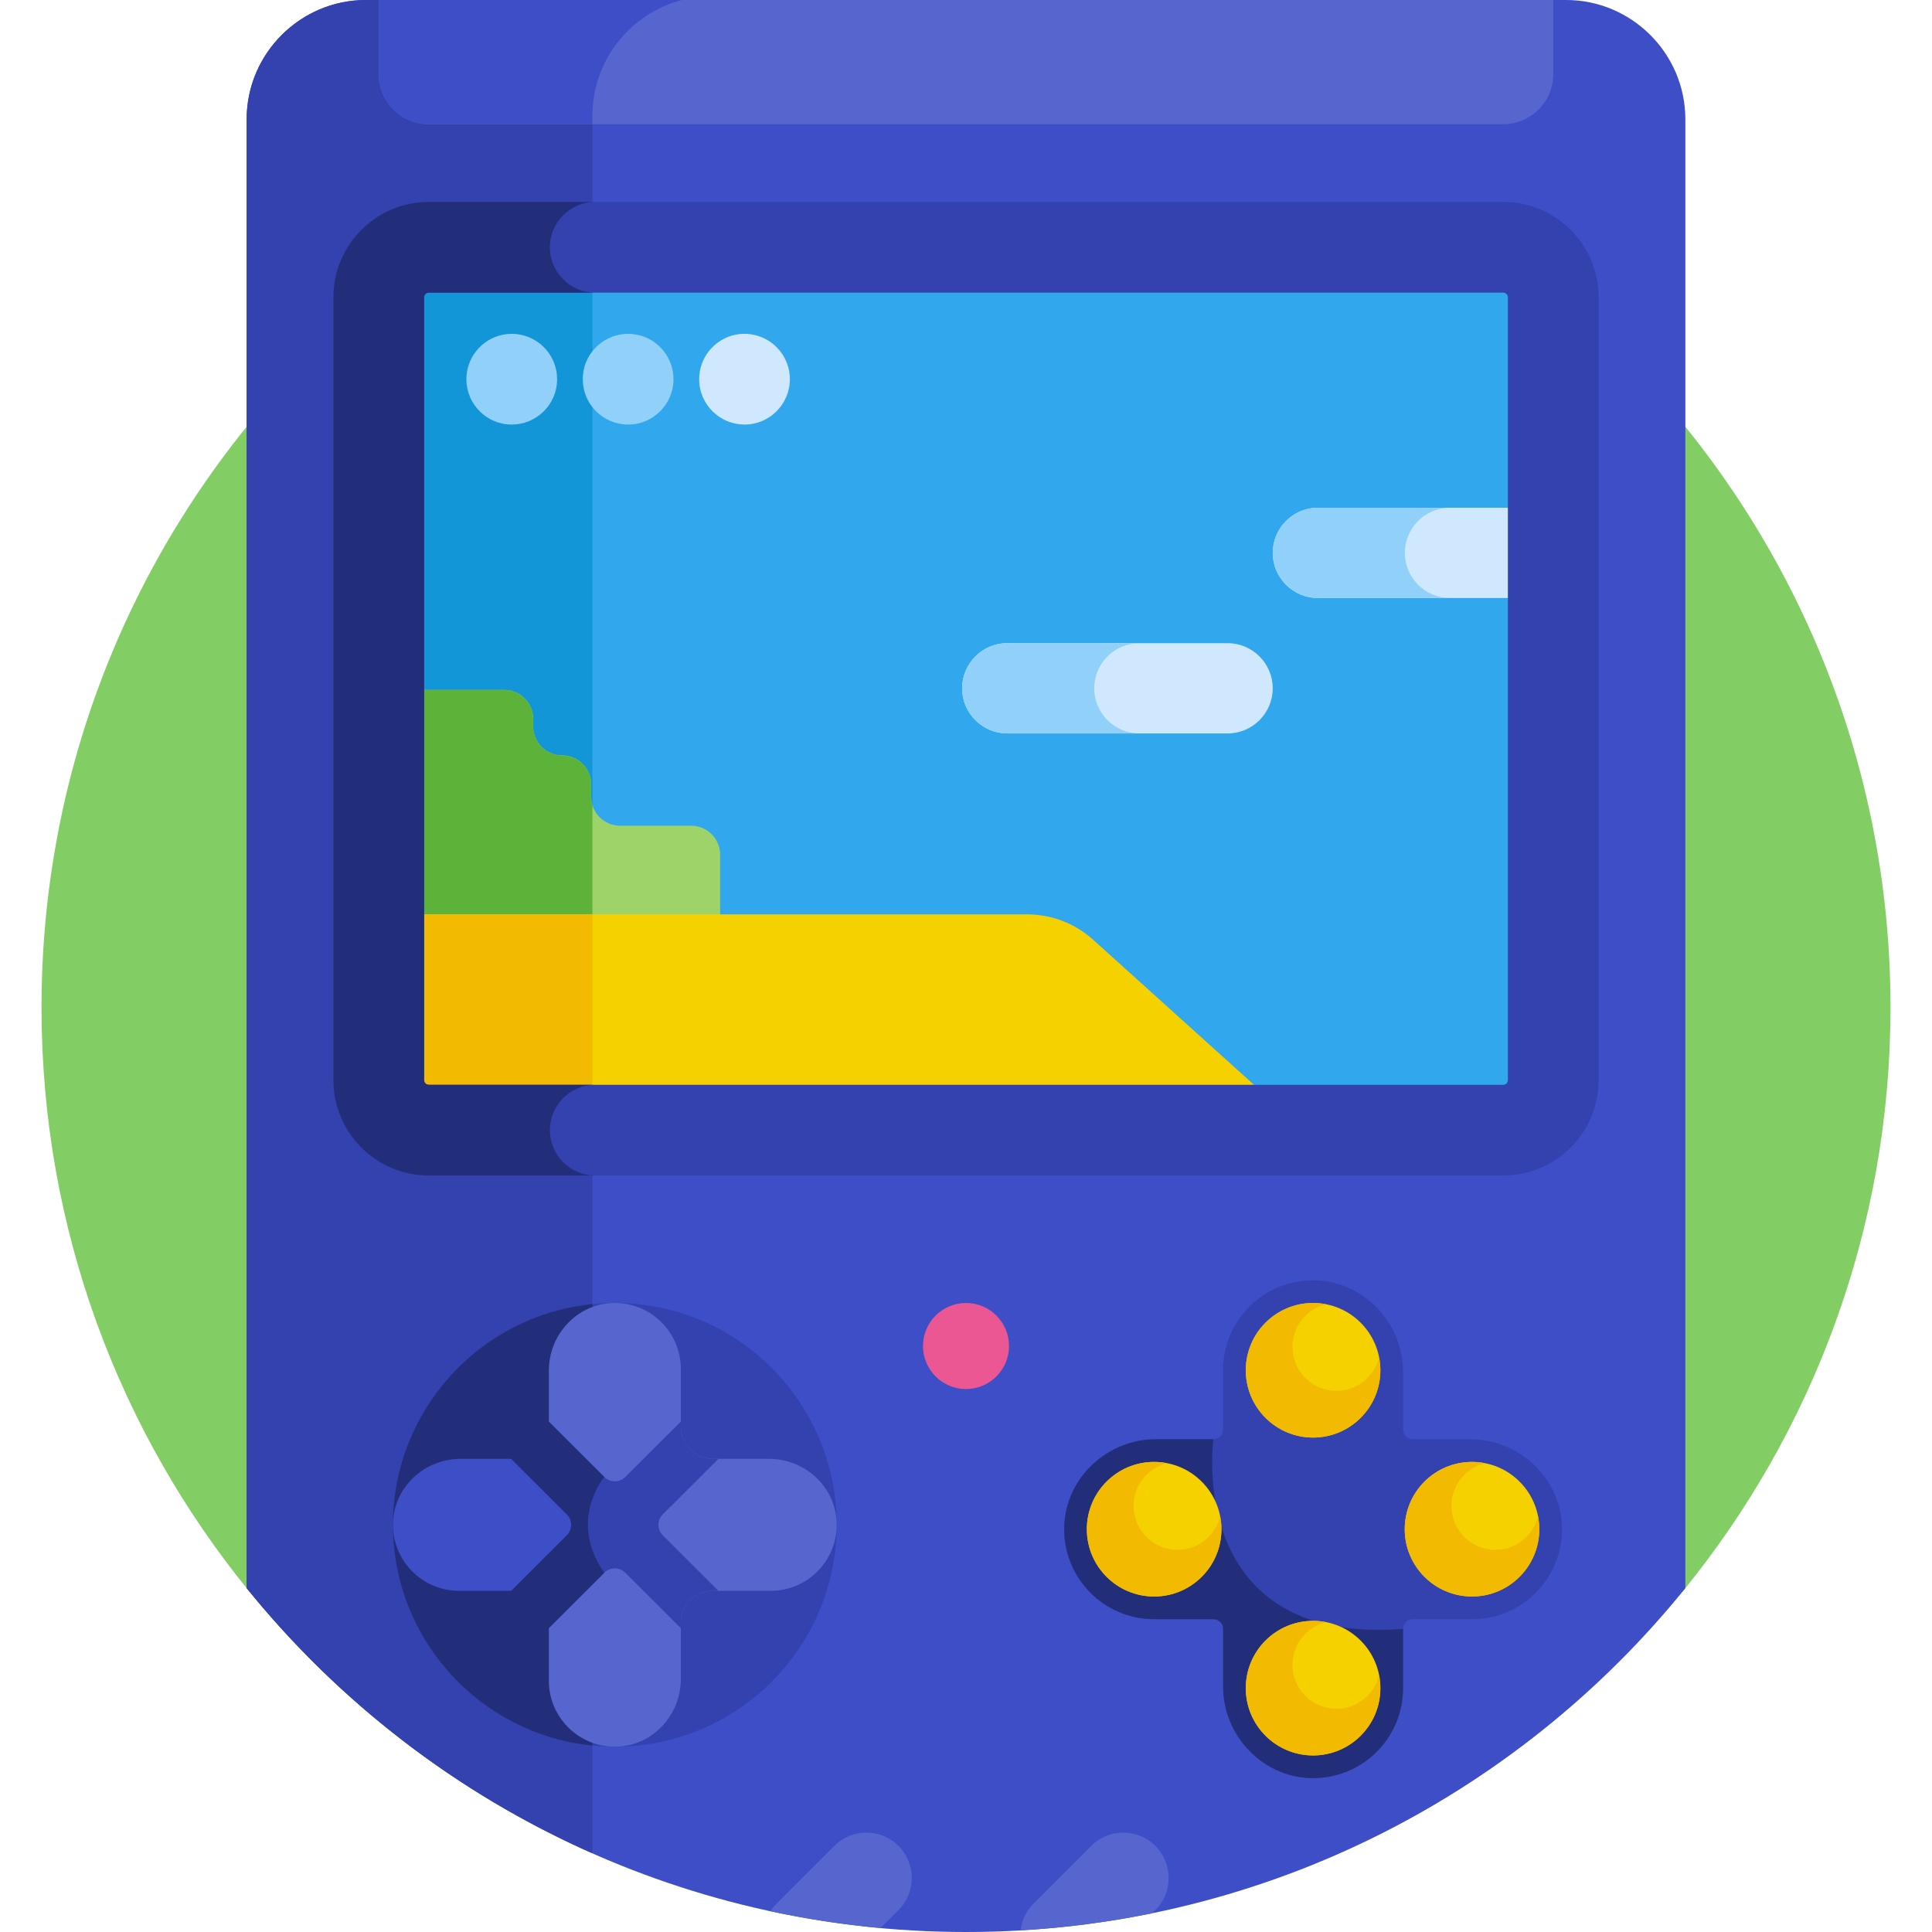 <?xml version="1.0" encoding="iso-8859-1"?>
<!-- Generator: Adobe Illustrator 21.0.0, SVG Export Plug-In . SVG Version: 6.00 Build 0)  -->
<svg version="1.1" id="Capa_1" xmlns="http://www.w3.org/2000/svg" xmlns:xlink="http://www.w3.org/1999/xlink" x="0px" y="0px"
	 viewBox="0 0 512 512" style="enable-background:new 0 0 512 512;" xml:space="preserve">
<g>
	<path style="fill:#82CD64;" d="M445.829,421.881c34.481-42.211,55.172-96.127,55.172-154.882
		c0-135.31-109.691-245.001-245.001-245.001s-245,109.691-245,245.001c0,58.755,20.691,112.671,55.172,154.882L445.829,421.881z"/>
	<path style="fill:#3D4EC6;" d="M256,512c77.017,0,145.72-35.548,190.634-91.119V31.584C446.634,14.213,432.421,0,415.05,0H96.95
		C79.579,0,65.366,14.213,65.366,31.584v389.297C110.28,476.452,178.983,512,256,512z"/>
	<path style="fill:#3342AE;" d="M157.002,30.584c0-14.655,10.116-27.063,23.71-30.584H96.95C79.579,0,65.366,14.213,65.366,31.584
		v389.297c24.365,30.146,55.74,54.38,91.636,70.263V30.584z"/>
	<path style="fill:#31A7ED;" d="M398.378,299.5H113.622c-7.316,0-13.247-5.931-13.247-13.247V78.782
		c0-7.316,5.931-13.247,13.247-13.247h284.756c7.316,0,13.247,5.931,13.247,13.247v207.471
		C411.625,293.569,405.694,299.5,398.378,299.5z"/>
	<path style="fill:#1296D8;" d="M157.002,65.535h-43.38c-7.316,0-13.247,5.931-13.247,13.247v207.471
		c0,7.316,5.931,13.247,13.247,13.247h43.38V65.535z"/>
	<circle style="fill:#3342AE;" cx="162.929" cy="404.096" r="58.792"/>
	<path style="fill:#232E7A;" d="M157.002,345.602c-29.686,2.972-52.865,28.026-52.865,58.495c0,30.469,23.179,55.522,52.865,58.495
		V345.602z"/>
	<path style="fill:#5766CE;" d="M100.374,0v19.663c0,7.316,5.931,13.247,13.247,13.247h284.756c7.316,0,13.247-5.931,13.247-13.247
		V0H100.374z"/>
	<path style="fill:#3D4EC6;" d="M100.374,19.663c0,7.316,5.931,13.247,13.247,13.247h43.38v-2.326
		c0-14.655,10.116-27.063,23.71-30.584h-80.338V19.663z"/>
	<circle style="fill:#EB5793;" cx="256" cy="356.706" r="11.401"/>
	<path style="fill:#3342AE;" d="M389.673,381.415h-15.276c-1.42,0-2.575-1.155-2.575-2.575v-15.277
		c0-12.923-10.308-23.802-22.978-24.254c-13.608-0.454-24.706,10.369-24.706,23.827v15.703c0,1.42-1.155,2.575-2.575,2.575h-15.276
		c-12.924,0-23.804,10.308-24.254,22.977c-0.48,13.505,10.294,24.706,23.827,24.706h15.703c1.42,0,2.575,1.155,2.575,2.575v15.276
		c0,12.923,10.308,23.802,22.978,24.254c13.623,0.463,24.706-10.389,24.706-23.826v-15.704c0-1.42,1.155-2.575,2.575-2.575H390.1
		c13.489,0,24.308-11.155,23.827-24.704v-0.001C413.476,391.723,402.595,381.415,389.673,381.415z"/>
	<path style="fill:#232E7A;" d="M306.287,381.415c-12.924,0-23.804,10.308-24.254,22.977c-0.48,13.505,10.294,24.706,23.827,24.706
		h15.703c1.42,0,2.575,1.155,2.575,2.575v15.276c0,12.923,10.308,23.802,22.978,24.254c13.623,0.463,24.706-10.389,24.706-23.826
		v-15.704c-57.908,4.411-50.259-50.258-50.259-50.258H306.287z"/>
	<path style="fill:#5766CE;" d="M289.189,489.182l-15.297,15.298c-1.986,1.986-3.122,4.495-3.427,7.083
		c11.869-0.691,23.515-2.211,34.871-4.533l0.851-0.851c4.694-4.694,4.694-12.303,0-16.997
		C301.492,484.488,293.884,484.489,289.189,489.182z"/>
	<path style="fill:#5766CE;" d="M221.109,489.182l-15.297,15.298c-0.624,0.623-1.158,1.301-1.616,2.014
		c9.521,2.05,19.246,3.545,29.143,4.453l4.768-4.768c4.694-4.694,4.694-12.303,0-16.997
		C233.412,484.488,225.804,484.489,221.109,489.182z"/>
	<path style="fill:#D0E8FE;" d="M337.288,182.406c0-6.58-5.384-11.964-11.964-11.964h-58.39c-6.58,0-11.964,5.384-11.964,11.964
		c0,6.58,5.384,11.964,11.964,11.964h58.39C331.904,194.37,337.288,188.986,337.288,182.406z"/>
	<path style="fill:#D0E8FE;" d="M411.625,158.458v-23.886c-0.137-0.005-0.271-0.021-0.409-0.021h-61.965
		c-6.58,0-11.964,5.384-11.964,11.964c0,6.58,5.384,11.964,11.964,11.964h61.965C411.354,158.479,411.488,158.462,411.625,158.458z"
		/>
	<path style="fill:#91D1F9;" d="M289.978,182.406c0-6.58,5.384-11.964,11.964-11.964h-35.009c-6.58,0-11.964,5.384-11.964,11.964
		c0,6.58,5.384,11.964,11.964,11.964h35.009C295.362,194.37,289.978,188.986,289.978,182.406z"/>
	<path style="fill:#91D1F9;" d="M372.296,146.514c0-6.58,5.384-11.964,11.964-11.964h-35.009c-6.58,0-11.964,5.384-11.964,11.964
		c0,6.58,5.384,11.964,11.964,11.964h35.009C377.68,158.479,372.296,153.095,372.296,146.514z"/>
	<path style="fill:#9ED369;" d="M111.242,182.835h22.369c4.242,0,7.682,3.439,7.682,7.682v1.988c0,4.243,3.439,7.682,7.682,7.682
		l0,0c4.243,0,7.682,3.439,7.682,7.682v3.272c0,4.243,3.439,7.682,7.682,7.682h18.828c4.243,0,7.682,3.439,7.682,7.682v17.096
		h-79.606L111.242,182.835z"/>
	<path style="fill:#5DB33A;" d="M157.002,213.426c-0.224-0.722-0.345-1.489-0.345-2.284v-3.272c0-4.243-3.44-7.682-7.682-7.682
		c-4.242,0-7.682-3.439-7.682-7.682v-1.988c0-4.243-3.439-7.682-7.682-7.682h-22.369v60.766h45.76V213.426z"/>
	<g>
		<path style="fill:#91D1F9;" d="M135.614,112.513c-6.689,0-12.019-5.455-12.019-12.019c0-5.569,3.911-10.62,9.676-11.791
			c6.306-1.271,12.773,2.738,14.134,9.447c0.156,0.769,0.228,1.563,0.228,2.344C147.633,107.342,142.025,112.513,135.614,112.513z"
			/>
	</g>
	<g>
		<path style="fill:#91D1F9;" d="M166.466,112.513c-6.486,0-12.019-5.24-12.019-12.019c0-7.72,7.118-13.25,14.363-11.779
			c5.523,1.036,9.675,6.019,9.675,11.779C178.485,106.994,173.208,112.513,166.466,112.513z"/>
	</g>
	<g>
		<path style="fill:#D0E8FE;" d="M197.307,112.513c-6.436,0-12.019-5.201-12.019-12.019c0-7.568,6.958-13.283,14.363-11.791
			c5.737,1.167,9.675,6.181,9.675,11.791C209.326,107.091,203.941,112.513,197.307,112.513z"/>
	</g>
	<path style="fill:#F6D100;" d="M272.184,242.316h-171.81v43.937c0,7.316,5.931,13.247,13.247,13.247h232.014l-55.936-50.452
		C284.895,244.715,278.654,242.316,272.184,242.316z"/>
	<path style="fill:#F2BA00;" d="M113.622,299.5h43.38v-57.184h-56.627v43.937C100.375,293.569,106.306,299.5,113.622,299.5z"/>
	<g>
		<path style="fill:#3342AE;" d="M398.378,311.519H113.622c-13.932,0-25.267-11.335-25.267-25.266V78.782
			c0-13.932,11.335-25.266,25.267-25.266h284.756c13.931,0,25.266,11.335,25.266,25.266v207.47
			C423.644,300.184,412.309,311.519,398.378,311.519z M113.622,77.554c-0.677,0-1.229,0.551-1.229,1.229v207.47
			c0,0.678,0.552,1.229,1.229,1.229h284.756c0.677,0,1.228-0.551,1.228-1.229V78.782c0-0.678-0.551-1.229-1.228-1.229H113.622z"/>
	</g>
	<path style="fill:#232E7A;" d="M113.622,77.554h44.127c-6.638,0-12.019-5.381-12.019-12.019c0-6.638,5.381-12.019,12.019-12.019
		h-44.127c-13.932,0-25.267,11.334-25.267,25.266v207.47c0,13.932,11.335,25.266,25.267,25.266h44.127
		c-6.638,0-12.019-5.381-12.019-12.019v0c0-6.637,5.381-12.018,12.018-12.019h-44.126c-0.677,0-1.229-0.551-1.229-1.228V78.782
		C112.393,78.105,112.945,77.554,113.622,77.554z"/>
	<path style="fill:#5766CE;" d="M221.718,403.459c-0.337-9.476-8.413-16.849-17.895-16.849h-14.981c-2.423,0-4.6-1.029-6.136-2.668
		l-19.946,19.993l20.144,20.101c1.522-1.515,3.62-2.452,5.937-2.452h15.4C214.111,421.583,222.071,413.407,221.718,403.459z"/>
	<path style="fill:#5766CE;" d="M142.832,423.91c1.757,1.675,2.618,3.872,2.618,6.091l0,0v15.4c0,9.857,8.161,17.83,18.125,17.475
		c9.46-0.336,16.849-8.391,16.849-17.894v-14.981l0,0c0-0.009,0.001-0.017,0.001-0.026c0.007-2.28,0.924-4.393,2.479-5.94
		l-20.144-20.101L142.832,423.91z"/>
	<path style="fill:#5766CE;" d="M180.424,362.791c0-9.869-8.176-17.829-18.124-17.475c-9.476,0.337-16.849,8.413-16.849,17.895
		v14.981c0,2.346-0.961,4.466-2.509,5.992c0.004-0.004,0.009-0.008,0.013-0.012l19.806,19.763l19.946-19.993
		c-1.411-1.505-2.282-3.524-2.282-5.751V362.791z"/>
	<path style="fill:#3D4EC6;" d="M137.032,386.61h-14.981c-9.482,0-17.558,7.373-17.895,16.849
		c-0.354,9.947,7.605,18.125,17.476,18.125h15.4c2.251,0,4.29,0.888,5.8,2.327l19.928-19.976l-19.806-19.763
		C142.391,384.576,140.515,386.61,137.032,386.61z"/>
	<path style="fill:#3342AE;" d="M175.663,401.309l14.732-14.7h-1.552c-4.662,0-8.418-3.813-8.418-8.418v-1.456l-14.706,14.674
		c-1.541,1.538-4.036,1.538-5.577,0l-14.69-14.658v1.44c0,4.654-3.784,8.418-8.418,8.418h-1.568l14.732,14.7
		c1.546,1.542,1.546,4.047,0,5.59l-14.717,14.685h1.554c4.574,0,8.418,3.715,8.418,8.418v1.455l14.69-14.659
		c1.541-1.537,4.036-1.537,5.577,0l14.706,14.675v-1.471c0-0.008,0.001-0.017,0.001-0.025c0.014-4.623,3.764-8.392,8.417-8.392
		h1.537l-14.716-14.685C174.117,405.356,174.117,402.852,175.663,401.309z"/>
	<circle style="fill:#F6D100;" cx="347.98" cy="363.137" r="17.832"/>
	<circle style="fill:#F6D100;" cx="347.98" cy="447.377" r="17.832"/>
	<circle style="fill:#F6D100;" cx="305.859" cy="405.257" r="17.832"/>
	<circle style="fill:#F6D100;" cx="390.1" cy="405.257" r="17.832"/>
	<path style="fill:#F2BA00;" d="M396.29,410.711c-6.43,0-11.643-5.213-11.643-11.643c0-5.482,3.794-10.067,8.897-11.304
		c-1.115-0.218-2.264-0.339-3.443-0.339c-9.849,0-17.832,7.984-17.832,17.832s7.984,17.832,17.832,17.832
		c9.848,0,17.832-7.984,17.832-17.832c0-1.178-0.121-2.328-0.339-3.443C406.357,406.917,401.772,410.711,396.29,410.711z"/>
	<path style="fill:#F2BA00;" d="M354.169,452.831c-6.43,0-11.643-5.213-11.643-11.643c0-5.482,3.794-10.067,8.897-11.304
		c-1.115-0.218-2.264-0.339-3.443-0.339c-9.849,0-17.832,7.984-17.832,17.832c0,9.848,7.984,17.832,17.832,17.832
		c9.848,0,17.832-7.984,17.832-17.832c0-1.178-0.121-2.328-0.339-3.443C364.237,449.037,359.652,452.831,354.169,452.831z"/>
	<path style="fill:#F2BA00;" d="M354.169,368.591c-6.43,0-11.643-5.213-11.643-11.643c0-5.483,3.794-10.067,8.897-11.304
		c-1.115-0.218-2.264-0.339-3.443-0.339c-9.849,0-17.832,7.984-17.832,17.832c0,9.848,7.984,17.832,17.832,17.832
		c9.848,0,17.832-7.984,17.832-17.832c0-1.178-0.121-2.328-0.339-3.443C364.237,364.796,359.652,368.591,354.169,368.591z"/>
	<path style="fill:#F2BA00;" d="M312.049,410.711c-6.43,0-11.643-5.213-11.643-11.643c0-5.483,3.794-10.067,8.897-11.304
		c-1.115-0.218-2.264-0.339-3.443-0.339c-9.849,0-17.832,7.984-17.832,17.832c0,9.848,7.984,17.832,17.832,17.832
		c9.848,0,17.832-7.984,17.832-17.832c0-1.178-0.121-2.328-0.339-3.443C322.116,406.917,317.531,410.711,312.049,410.711z"/>
	<path style="fill:#232E7A;" d="M144.45,375.751v1.44c0,4.654-3.784,8.418-8.418,8.418h-1.569l15.732,15.7
		c1.546,1.542,1.546,4.047,0,5.59l-15.717,15.685h1.554c4.574,0,8.418,3.715,8.418,8.418v1.455l15.69-15.659
		c-9.756-13.964,0-25.388,0-25.388L144.45,375.751z"/>
</g>
<g>
</g>
<g>
</g>
<g>
</g>
<g>
</g>
<g>
</g>
<g>
</g>
<g>
</g>
<g>
</g>
<g>
</g>
<g>
</g>
<g>
</g>
<g>
</g>
<g>
</g>
<g>
</g>
<g>
</g>
</svg>
